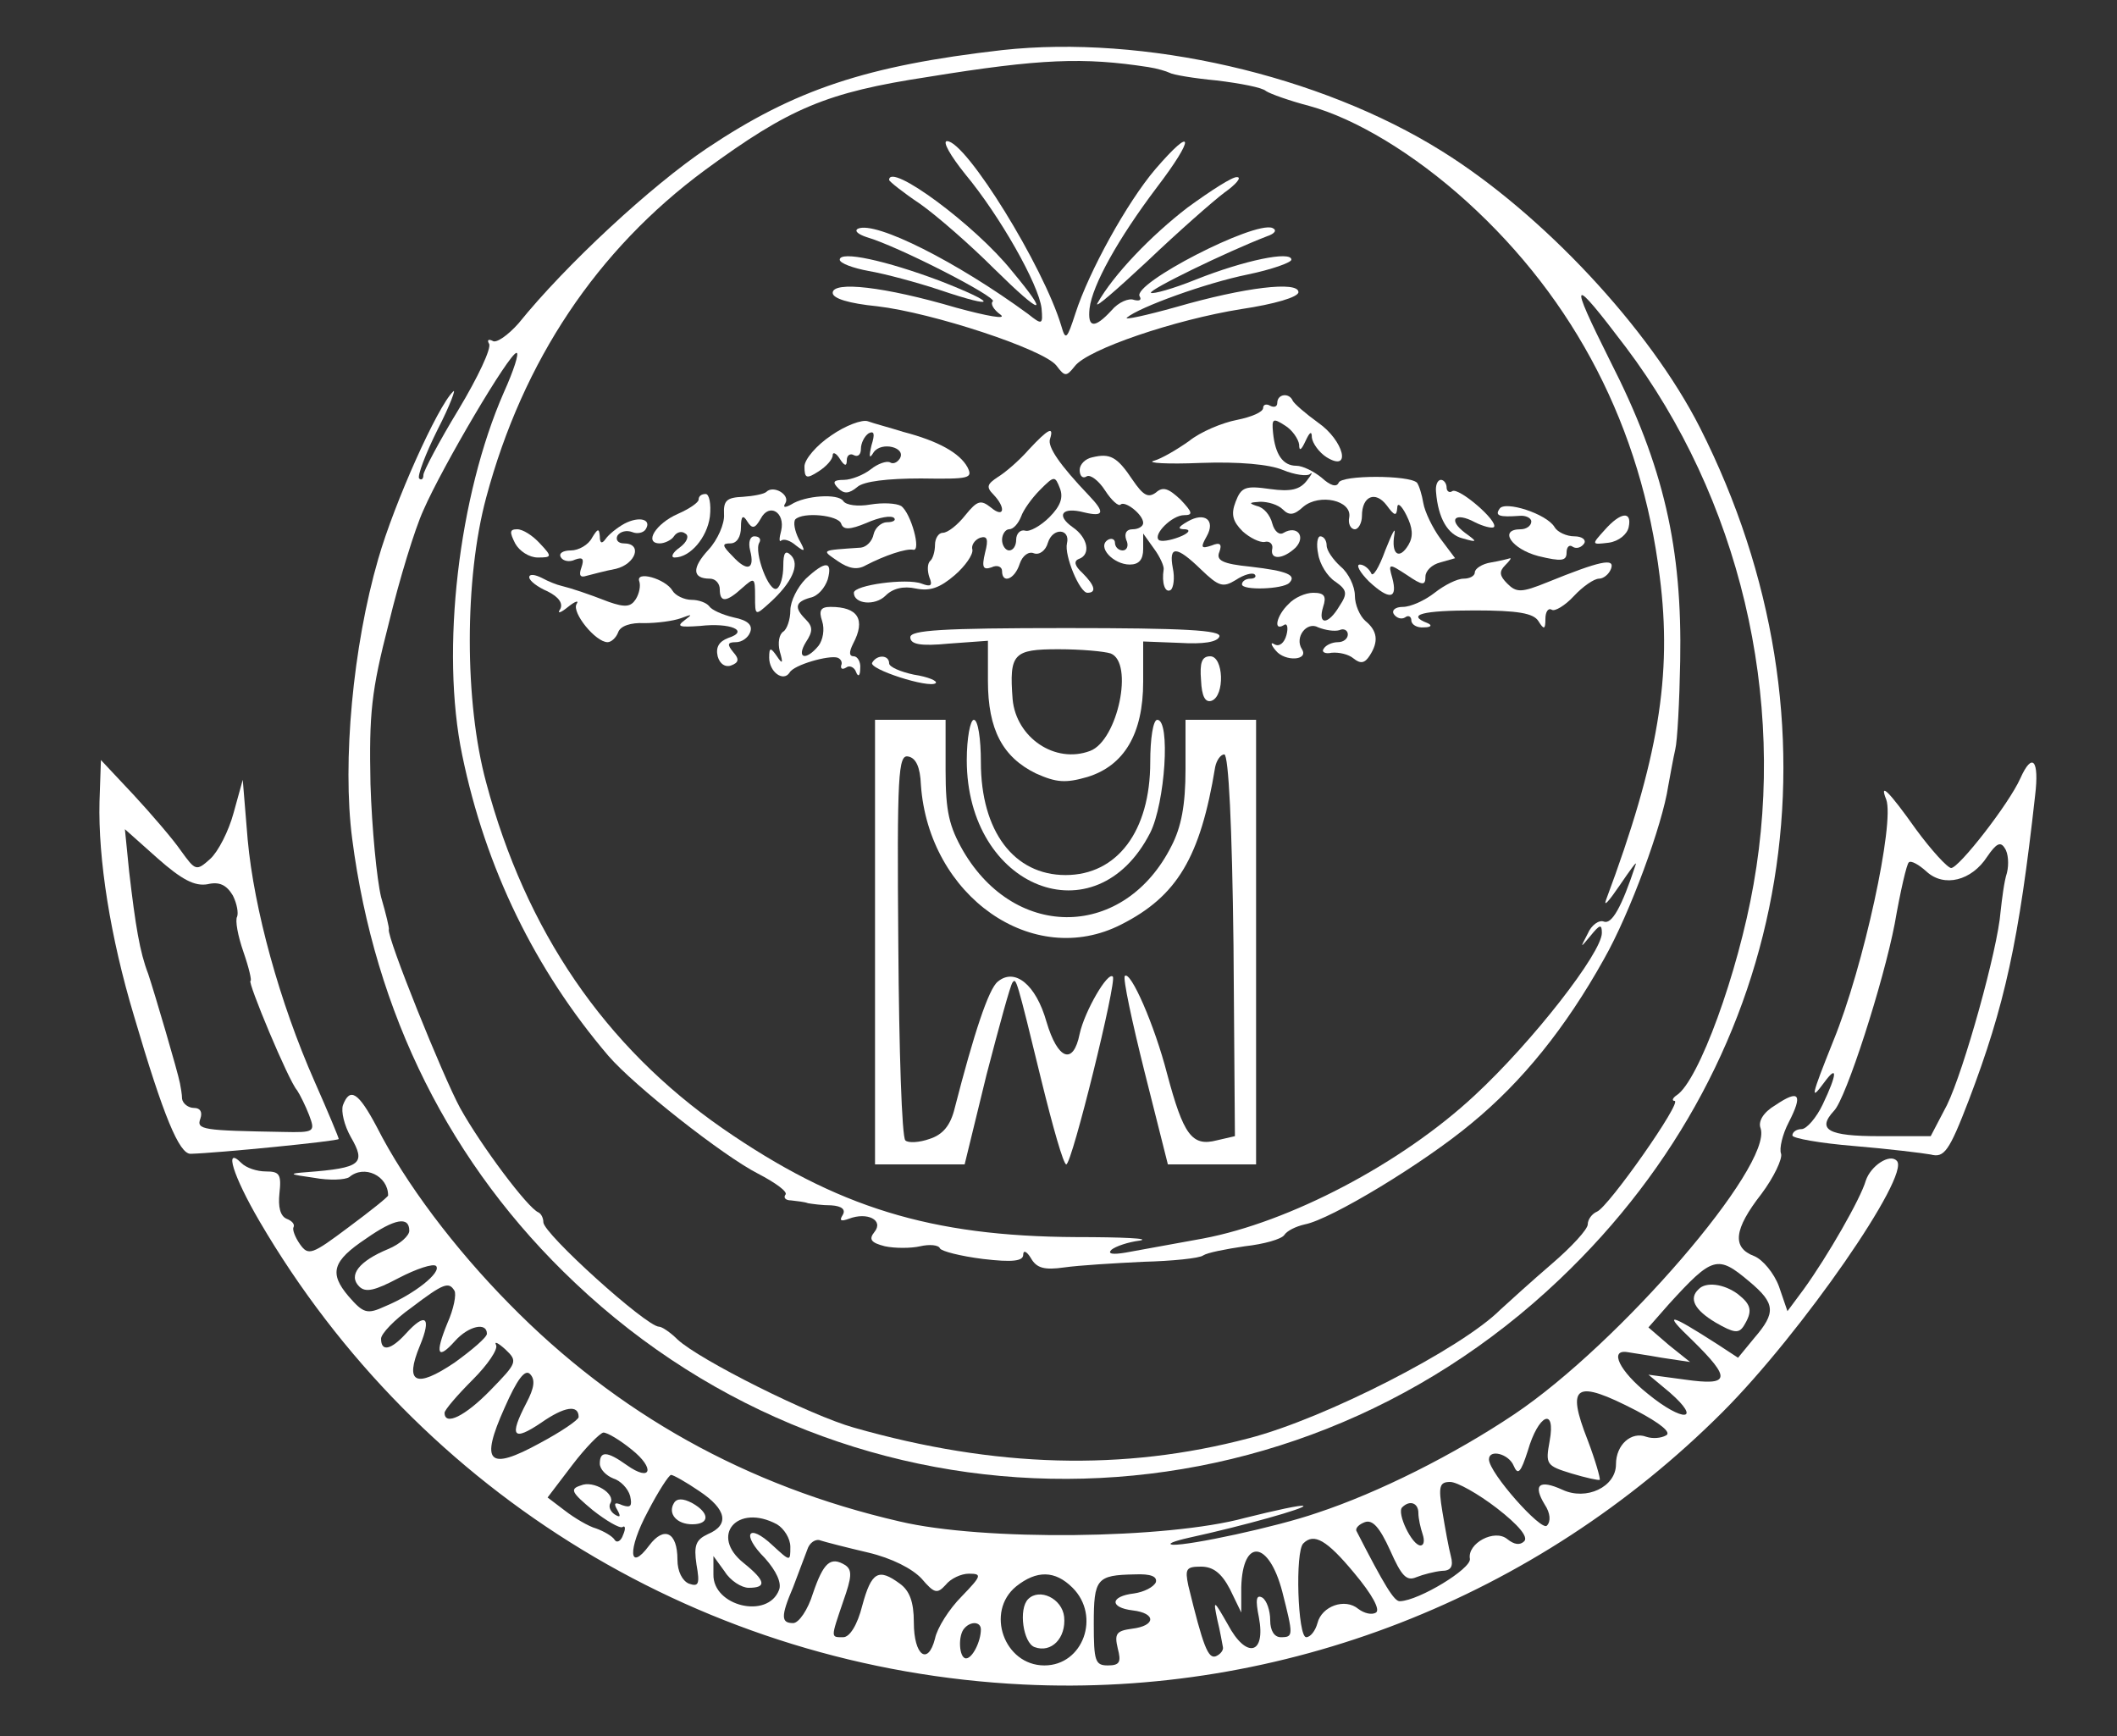 
<svg version="1.0" xmlns="http://www.w3.org/2000/svg"
 width="300pt" height="246pt" viewBox="0 0 300 246"
 preserveAspectRatio="xMidYMid meet">
<rect x="0" y="0" width="300" height="246" fill="#333333" stroke="none"/>
<g transform="translate(0,246) scale(0.1,-0.1)"
fill="#ffffffff" stroke="none">
<path d="M1420 2389 c-192 -22 -294 -56 -418 -139 -79 -53 -200 -165 -267
-248 -15 -17 -32 -29 -37 -25 -6 3 -8 1 -5 -4 4 -6 -16 -48 -43 -93 -28 -46
-50 -88 -50 -93 0 -6 -3 -8 -6 -5 -3 3 9 35 26 69 18 35 27 60 22 54 -22 -21
-83 -157 -106 -237 -36 -124 -51 -288 -37 -396 32 -248 139 -463 316 -630 393
-372 1001 -370 1395 5 334 317 411 788 199 1207 -71 140 -223 303 -366 392
-173 108 -422 165 -623 143z m207 -24 c13 -2 26 -6 30 -8 5 -3 35 -8 67 -11
33 -4 65 -10 70 -15 6 -4 34 -14 61 -21 66 -18 149 -68 224 -136 153 -139 247
-320 273 -531 18 -140 -2 -260 -76 -458 -4 -11 4 -2 19 20 15 22 25 36 23 30
-20 -61 -34 -85 -45 -81 -7 3 -18 -5 -23 -17 -11 -21 -11 -21 4 -3 13 16 16
17 16 4 0 -28 -98 -154 -180 -230 -104 -97 -263 -180 -385 -203 -44 -8 -93
-17 -110 -20 -18 -3 -26 -2 -20 4 6 5 24 11 40 13 17 3 -24 5 -90 5 -206 1
-339 42 -501 154 -167 116 -279 280 -335 490 -31 114 -31 289 0 404 52 194
157 351 310 464 120 88 172 110 316 132 160 26 221 28 312 14z m677 -397 c161
-214 228 -496 181 -761 -22 -126 -78 -279 -109 -299 -6 -4 -7 -8 -3 -8 12 0
-94 -151 -110 -157 -7 -3 -13 -11 -13 -18 0 -7 -23 -32 -51 -56 -28 -24 -61
-54 -73 -65 -55 -55 -248 -154 -356 -182 -178 -47 -360 -42 -560 15 -61 17
-219 96 -250 125 -10 10 -22 18 -26 18 -18 0 -164 132 -164 148 0 6 -3 12 -7
14 -15 6 -81 94 -111 148 -24 44 -104 242 -101 253 1 1 -4 22 -11 46 -6 25
-13 97 -15 160 -2 100 1 131 26 228 15 62 37 134 49 160 27 62 122 223 132
223 4 0 -4 -25 -18 -56 -64 -146 -90 -365 -59 -514 33 -160 103 -304 207 -426
37 -43 163 -142 212 -167 25 -13 43 -26 39 -30 -3 -4 0 -8 8 -8 8 -1 19 -2 24
-4 6 -1 20 -3 33 -3 15 -1 21 -6 16 -14 -5 -8 -2 -9 9 -5 26 10 50 -2 36 -19
-8 -10 -5 -15 15 -20 14 -3 37 -3 50 0 13 3 26 2 28 -3 2 -4 29 -11 61 -15 42
-5 57 -3 57 6 0 7 5 5 11 -5 8 -14 19 -17 47 -13 21 3 71 6 112 8 41 1 80 5
85 9 6 4 32 9 59 13 27 3 52 10 56 16 4 6 16 12 29 15 37 7 169 87 236 143 72
59 134 136 188 233 37 65 83 191 91 245 3 16 7 39 10 52 3 12 6 68 7 125 3
160 -23 276 -99 425 -60 120 -56 123 22 20z"/>
<path d="M1368 2213 c49 -59 104 -156 108 -190 2 -23 1 -24 -19 -8 -101 74
-216 132 -241 121 -6 -3 0 -8 12 -12 45 -13 185 -85 179 -91 -4 -3 1 -12 11
-19 9 -7 -19 -2 -63 10 -102 30 -175 38 -175 21 0 -8 23 -15 63 -19 78 -9 236
-61 254 -84 12 -16 14 -16 26 -1 18 24 142 66 236 81 47 7 81 17 81 24 0 16
-76 7 -173 -21 -43 -12 -75 -19 -70 -15 18 15 112 49 171 61 34 7 62 17 62 21
0 13 -67 -1 -135 -28 -32 -13 -61 -21 -64 -19 -4 4 107 58 164 80 12 4 15 9 8
12 -26 10 -199 -79 -188 -97 3 -5 0 -7 -8 -5 -7 3 -22 -3 -32 -15 -24 -26 -34
-25 -31 3 4 33 40 98 95 171 55 72 53 90 -2 26 -40 -47 -94 -145 -113 -204
-12 -37 -14 -39 -20 -18 -25 84 -135 262 -162 262 -7 0 5 -21 26 -47z"/>
<path d="M1260 2205 c0 -2 20 -18 44 -34 24 -17 71 -58 105 -92 68 -67 80 -69
25 -3 -52 65 -174 155 -174 129z"/>
<path d="M1683 2166 c-52 -40 -105 -95 -128 -136 -4 -8 27 19 71 60 43 41 93
85 109 97 17 12 25 22 18 22 -6 1 -37 -19 -70 -43z"/>
<path d="M1190 2092 c0 -5 19 -12 41 -16 23 -4 68 -16 101 -27 83 -28 82 -19
0 13 -77 29 -142 43 -142 30z"/>
<path d="M1810 1889 c0 -5 -4 -7 -10 -4 -5 3 -10 2 -10 -3 0 -6 -17 -13 -37
-17 -21 -4 -52 -17 -68 -30 -17 -12 -39 -25 -50 -28 -11 -3 19 -5 66 -3 55 2
98 -2 117 -10 17 -7 34 -9 38 -6 5 4 3 0 -4 -9 -10 -13 -23 -16 -52 -12 -35 5
-41 3 -49 -18 -7 -18 -4 -28 10 -42 10 -9 24 -16 31 -15 7 2 12 -3 11 -9 -4
-17 15 -16 33 1 15 16 2 32 -17 21 -6 -4 -13 2 -16 13 -3 12 -12 23 -22 25
-12 4 -11 5 5 6 11 0 25 -4 32 -11 9 -9 16 -8 29 4 23 19 69 9 65 -15 -2 -9 2
-17 8 -17 5 0 10 9 10 19 0 28 19 36 35 15 11 -15 14 -16 15 -4 0 9 6 4 13
-10 9 -18 10 -30 3 -42 -13 -22 -25 -14 -20 15 2 12 -3 2 -13 -23 -9 -25 -18
-39 -20 -32 -3 6 -10 12 -16 12 -6 0 0 -11 13 -24 29 -27 41 -25 33 5 -6 21
-5 21 21 4 22 -15 26 -15 26 -2 0 8 9 17 21 20 l21 6 -21 28 c-11 15 -22 38
-24 50 -2 12 -6 25 -9 29 -11 11 -107 11 -111 0 -3 -7 -12 -4 -24 7 -11 9 -27
17 -36 17 -19 0 -30 16 -33 47 -2 20 0 21 17 10 10 -6 19 -19 20 -27 0 -10 3
-8 9 5 6 13 9 15 9 5 1 -8 10 -21 21 -28 36 -22 24 24 -12 49 -18 13 -34 27
-36 31 -5 12 -22 10 -22 -3z"/>
<path d="M1178 1843 c-21 -14 -38 -34 -38 -44 0 -17 3 -18 20 -7 11 7 20 17
20 23 0 5 5 3 10 -5 7 -11 10 -11 10 -2 0 7 5 10 10 7 6 -3 10 1 10 9 0 8 5
18 11 22 8 4 9 -1 4 -17 -4 -17 -3 -20 3 -10 11 16 47 7 37 -9 -4 -6 -10 -8
-14 -5 -5 2 -17 -2 -27 -10 -10 -8 -28 -15 -38 -15 -15 0 -17 -3 -8 -12 8 -8
15 -8 27 2 9 8 43 12 90 12 69 -1 74 0 66 16 -11 20 -41 37 -91 50 -19 6 -42
12 -50 15 -8 3 -32 -6 -52 -20z"/>
<path d="M1458 1823 c-14 -16 -34 -33 -44 -39 -15 -10 -17 -14 -6 -25 18 -19
15 -34 -4 -18 -14 11 -19 10 -36 -11 -11 -14 -25 -25 -32 -25 -6 0 -11 -8 -11
-17 0 -9 -3 -20 -7 -23 -4 -4 -4 -14 -1 -23 5 -12 2 -14 -11 -9 -21 8 -96 -2
-96 -13 0 -16 30 -19 45 -4 10 10 25 14 43 10 20 -4 34 1 55 19 15 13 26 29
25 36 -2 6 3 14 11 17 10 3 12 -2 7 -21 -5 -21 -3 -25 9 -21 8 4 15 1 15 -5 0
-19 18 -12 25 10 4 12 13 18 20 15 8 -3 17 4 20 15 7 22 32 20 27 -1 -4 -17
18 -70 29 -70 13 0 11 10 -7 28 -11 10 -13 17 -5 20 17 6 13 30 -9 45 -24 17
-15 29 16 21 29 -7 30 0 7 24 -41 43 -59 69 -55 80 6 19 -3 14 -30 -15z m29
-96 c-12 -12 -28 -21 -34 -19 -7 2 -13 -4 -13 -13 0 -8 -4 -15 -10 -15 -5 0
-10 7 -10 15 0 8 5 15 10 15 6 0 13 8 17 18 3 9 15 26 27 38 20 20 21 20 28 2
5 -13 1 -25 -15 -41z"/>
<path d="M1548 1812 c-10 -2 -18 -10 -18 -18 0 -8 4 -13 10 -9 5 3 17 -6 26
-20 9 -14 19 -23 22 -20 6 6 32 -14 32 -26 0 -5 -7 -9 -15 -9 -9 0 -12 -6 -9
-15 4 -8 1 -15 -5 -15 -6 0 -11 5 -11 11 0 5 -5 7 -10 4 -16 -10 8 -35 31 -35
13 0 19 7 19 22 l0 22 15 -21 c9 -12 15 -26 14 -30 -3 -19 2 -34 10 -29 4 3 6
17 3 31 -6 32 5 32 40 -2 25 -24 31 -26 49 -15 12 8 24 11 27 8 3 -3 0 -6 -6
-6 -7 0 -12 -4 -12 -8 0 -9 58 -7 67 2 11 11 -3 17 -55 23 -40 4 -49 9 -44 21
4 11 1 14 -11 9 -15 -5 -16 -3 -7 13 13 23 -3 35 -27 21 -14 -8 -15 -11 -3
-11 8 -1 4 -6 -9 -11 -13 -5 -26 -7 -29 -4 -8 8 19 35 36 35 13 0 12 4 -5 22
-17 16 -25 19 -35 10 -11 -8 -18 -4 -33 18 -22 33 -32 38 -57 32z"/>
<path d="M2035 1763 c3 -38 17 -61 38 -66 21 -6 21 -5 3 8 -25 19 -14 30 14
15 12 -6 24 -9 27 -7 7 8 -50 57 -59 51 -4 -3 -8 0 -8 5 0 6 -4 11 -8 11 -5 0
-8 -8 -7 -17z"/>
<path d="M1086 1763 c-3 -3 -18 -6 -33 -7 -23 -1 -28 -5 -27 -25 1 -13 -9 -36
-22 -50 -24 -26 -23 -41 2 -41 8 0 14 -7 14 -15 0 -19 9 -19 32 2 17 15 18 15
18 -12 0 -28 0 -28 21 -9 31 28 43 54 30 67 -8 8 -11 4 -11 -15 0 -15 -4 -29
-9 -32 -11 -7 -33 52 -25 65 3 5 0 9 -7 9 -6 0 -9 -8 -6 -20 7 -27 -4 -31 -25
-8 -15 15 -15 18 -3 18 9 0 15 9 15 23 0 16 3 18 9 8 7 -11 11 -10 19 4 12 23
35 9 29 -17 -3 -11 -3 -17 0 -14 4 3 13 0 21 -7 13 -10 14 -9 4 9 -6 12 -8 24
-5 28 11 11 61 6 65 -6 3 -9 12 -9 36 1 18 8 35 11 39 7 3 -3 -1 -6 -10 -6 -8
0 -17 -8 -19 -17 -2 -10 -10 -18 -18 -19 -58 -4 -56 -3 -33 -19 16 -11 28 -13
40 -6 27 14 57 24 67 22 12 -3 -3 52 -17 62 -7 4 -26 5 -44 2 -17 -3 -34 -1
-38 5 -7 11 -54 8 -74 -5 -9 -5 -12 -4 -8 2 7 12 -17 26 -27 16z"/>
<path d="M990 1752 c0 -4 -13 -13 -29 -20 -32 -14 -49 -42 -26 -42 7 0 17 5
20 10 4 6 11 8 16 4 6 -3 3 -12 -8 -20 -10 -7 -13 -14 -7 -14 22 0 46 28 50
58 2 18 -1 32 -6 32 -6 0 -10 -3 -10 -8z"/>
<path d="M2125 1739 c-7 -10 0 -12 28 -10 9 1 17 -3 17 -8 0 -6 -7 -11 -15
-11 -32 0 -13 -28 25 -38 33 -8 40 -7 40 5 0 8 4 12 9 8 5 -3 12 -1 16 5 3 5
-3 10 -14 10 -11 0 -24 6 -28 13 -11 19 -71 38 -78 26z"/>
<path d="M885 1718 c-11 -6 -23 -16 -27 -22 -5 -7 -8 -6 -8 4 -1 12 -3 11 -11
-2 -5 -10 -19 -18 -30 -18 -11 0 -18 -4 -14 -10 3 -5 12 -7 20 -3 11 4 13 1 9
-11 -4 -11 -2 -15 7 -12 8 2 26 7 42 10 28 7 38 36 11 36 -8 0 -12 5 -9 11 4
6 13 8 21 5 7 -3 16 -1 19 4 9 14 -9 19 -30 8z"/>
<path d="M2274 1709 c-19 -21 -19 -21 6 -18 14 2 26 12 28 22 5 23 -11 22 -34
-4z"/>
<path d="M730 1690 c6 -11 20 -20 32 -20 20 0 21 1 3 20 -10 11 -24 20 -32 20
-11 0 -11 -4 -3 -20z"/>
<path d="M1868 1675 c2 -14 13 -32 24 -39 17 -12 18 -17 6 -35 -16 -27 -31
-27 -23 -1 5 15 2 20 -14 20 -11 0 -27 -7 -35 -16 -17 -16 -22 -39 -7 -30 5 4
7 -3 4 -14 -3 -11 -10 -17 -17 -13 -6 4 -5 -1 2 -9 13 -16 47 -14 37 2 -11 17
7 40 23 31 10 -4 23 -6 30 -4 6 3 12 0 12 -6 0 -6 -6 -11 -14 -11 -8 0 -17 -4
-20 -9 -4 -5 2 -8 11 -6 10 1 24 -2 31 -8 10 -8 16 -7 23 4 13 20 11 35 -6 49
-8 7 -15 23 -15 36 0 13 -9 32 -20 41 -11 10 -20 23 -20 30 0 7 -4 13 -9 13
-4 0 -6 -11 -3 -25z"/>
<path d="M2113 1663 c-13 -2 -23 -9 -23 -14 0 -5 -7 -9 -16 -9 -9 0 -27 -9
-41 -20 -14 -11 -34 -20 -45 -20 -11 0 -16 -5 -13 -10 4 -6 11 -8 16 -5 5 4 9
1 9 -4 0 -6 8 -11 18 -10 10 0 12 3 5 6 -31 12 -7 18 67 18 61 0 83 -4 90 -15
8 -13 10 -12 10 3 0 10 4 16 9 13 4 -3 19 6 31 19 13 14 29 25 36 25 6 0 14 6
17 14 6 16 -16 11 -90 -19 -37 -15 -44 -15 -57 -2 -11 11 -12 17 -3 26 6 6 9
10 7 10 -3 -1 -15 -4 -27 -6z"/>
<path d="M1142 1640 c-12 -12 -22 -32 -22 -45 0 -13 -5 -27 -10 -30 -6 -4 -8
-16 -5 -28 5 -17 4 -19 -4 -7 -9 13 -11 13 -11 -2 0 -20 20 -35 29 -21 6 11
56 25 68 21 5 -2 7 -7 5 -11 -1 -5 2 -6 7 -3 5 4 12 0 14 -6 3 -8 6 -6 6 5 1
9 -4 17 -9 17 -7 0 -7 6 -1 18 18 34 7 52 -32 52 -14 0 -17 -5 -12 -20 4 -12
1 -27 -5 -35 -18 -22 -32 -18 -18 5 10 15 10 22 0 32 -17 17 -15 25 6 31 11 2
21 14 25 26 7 26 -3 27 -31 1z"/>
<path d="M750 1642 c0 -5 12 -14 26 -20 16 -8 22 -17 18 -25 -5 -7 0 -6 11 3
10 8 16 10 12 4 -7 -12 27 -54 44 -54 5 0 12 6 15 14 3 9 18 14 37 13 18 0 41
3 52 7 16 6 17 6 5 -3 -12 -9 -7 -10 22 -8 43 5 71 -7 40 -17 -13 -5 -18 -13
-15 -26 3 -11 11 -16 19 -13 11 4 12 9 3 19 -9 11 -8 14 4 14 8 0 17 6 20 14
4 10 -3 17 -23 21 -17 4 -32 11 -35 16 -4 5 -15 9 -25 9 -10 0 -23 6 -27 13
-10 17 -53 29 -47 13 2 -6 0 -17 -5 -25 -7 -11 -15 -12 -38 -4 -31 12 -52 19
-68 23 -5 1 -18 6 -27 11 -10 5 -18 6 -18 1z"/>
<path d="M1290 1557 c0 -10 14 -13 55 -9 l55 4 0 -57 c0 -69 21 -108 68 -131
29 -13 42 -14 73 -5 52 16 79 61 79 135 l0 57 52 -2 c33 -2 53 1 56 9 3 9 -50
12 -217 12 -177 0 -221 -3 -221 -13z m284 -23 c33 -13 10 -123 -29 -138 -50
-19 -105 19 -110 73 -5 65 1 71 65 71 32 0 65 -3 74 -6z"/>
<path d="M1236 1521 c-6 -9 81 -37 90 -29 3 3 -11 9 -31 12 -19 4 -35 11 -35
16 0 12 -17 13 -24 1z"/>
<path d="M1702 1496 c1 -23 6 -32 15 -29 19 7 17 63 -2 63 -12 0 -15 -9 -13
-34z"/>
<path d="M1240 1125 l0 -315 63 0 64 0 31 127 c18 69 34 128 37 131 5 6 5 8
41 -140 16 -65 31 -118 35 -118 8 0 72 260 66 266 -7 8 -40 -49 -47 -81 -9
-45 -31 -37 -47 17 -15 53 -45 77 -69 57 -13 -10 -34 -74 -61 -179 -6 -25 -17
-38 -36 -44 -14 -5 -30 -6 -34 -2 -5 4 -9 129 -10 277 -2 243 0 270 14 267 11
-2 17 -15 18 -40 11 -158 159 -262 284 -198 79 40 112 95 133 223 2 10 8 18
13 18 6 -1 11 -100 13 -271 l2 -270 -26 -6 c-35 -9 -47 8 -70 94 -18 70 -52
147 -60 139 -3 -3 10 -64 28 -136 l33 -131 62 0 63 0 0 315 0 315 -50 0 -50 0
0 -70 c0 -51 -6 -82 -20 -109 -66 -131 -220 -135 -295 -7 -20 35 -25 56 -25
114 l0 72 -50 0 -50 0 0 -315z"/>
<path d="M1370 1383 c0 -182 183 -254 260 -103 21 42 29 160 10 160 -6 0 -10
-27 -10 -60 0 -98 -47 -160 -120 -160 -73 0 -120 62 -120 160 0 33 -4 60 -10
60 -5 0 -10 -26 -10 -57z"/>
<path d="M141 1324 c-2 -81 15 -191 49 -304 42 -143 64 -195 80 -195 38 1 210
18 210 21 0 2 -15 38 -34 81 -50 113 -86 245 -95 343 l-7 85 -13 -47 c-7 -26
-22 -55 -33 -65 -20 -18 -21 -17 -42 12 -11 16 -42 52 -67 79 l-46 49 -2 -59z
m153 -117 c17 4 27 -1 36 -16 6 -12 8 -25 6 -30 -3 -5 1 -27 9 -50 8 -23 12
-41 10 -41 -5 0 54 -142 66 -155 4 -6 12 -22 17 -35 9 -24 8 -25 -37 -24 -114
2 -123 3 -117 19 3 9 0 15 -9 15 -8 0 -16 6 -17 13 0 6 -2 17 -3 22 -3 16 -36
128 -45 155 -12 31 -18 68 -27 145 l-6 60 46 -41 c35 -31 53 -40 71 -37z"/>
<path d="M2863 1357 c-16 -36 -87 -127 -98 -127 -5 0 -28 25 -50 55 -39 55
-52 67 -42 42 12 -33 -32 -237 -75 -342 -32 -80 -33 -86 -13 -59 19 26 19 13
-2 -31 -9 -19 -23 -35 -30 -35 -7 0 -13 -4 -13 -9 0 -4 39 -11 88 -15 48 -4
97 -10 108 -12 19 -5 26 4 54 77 51 134 71 225 94 432 6 50 -4 62 -21 24z
m-19 -134 c-4 -12 -7 -37 -9 -55 -4 -53 -52 -225 -76 -274 l-23 -44 -73 0
c-72 0 -89 9 -64 36 17 17 70 182 86 265 8 46 17 85 20 87 3 3 14 -3 25 -13
25 -23 64 -13 86 21 13 19 19 22 25 12 5 -7 6 -23 3 -35z"/>
<path d="M486 894 c-3 -9 2 -29 11 -45 22 -38 15 -44 -62 -50 -27 -2 -26 -3
10 -8 22 -4 44 -3 50 1 21 18 55 2 55 -26 0 -2 -25 -22 -56 -45 -52 -39 -57
-41 -69 -24 -7 10 -11 21 -9 24 2 4 -2 9 -10 12 -9 4 -12 17 -10 36 3 27 0 31
-19 31 -13 0 -28 5 -35 12 -25 25 -12 -18 26 -83 227 -388 632 -634 1082 -656
367 -18 727 122 991 386 112 112 267 336 247 356 -10 11 -37 -7 -44 -28 -7
-25 -54 -107 -88 -154 l-23 -31 -12 35 c-7 19 -23 38 -35 43 -32 12 -29 38 10
88 18 24 30 50 28 57 -3 7 2 28 11 45 20 39 15 47 -19 24 -17 -10 -25 -23 -21
-33 17 -53 -200 -305 -349 -405 -85 -57 -192 -111 -280 -140 -58 -20 -180 -46
-204 -45 -9 1 1 5 23 10 78 17 166 42 162 45 -2 2 -39 -6 -83 -17 -110 -30
-371 -33 -489 -5 -217 50 -401 153 -553 308 -78 79 -148 172 -188 251 -26 49
-38 57 -48 31z m94 -178 c0 -7 -13 -19 -30 -26 -41 -17 -57 -37 -41 -53 9 -9
22 -6 56 12 25 13 49 21 53 17 8 -9 -31 -40 -72 -57 -26 -12 -31 -10 -52 14
-28 33 -23 50 25 82 40 28 61 32 61 11z m1899 -72 c37 -31 38 -44 7 -80 l-23
-28 -29 19 c-70 45 -78 46 -36 6 56 -55 54 -65 -10 -56 l-52 7 30 -25 c47 -41
19 -43 -31 -2 -40 32 -55 63 -29 59 5 -1 27 -4 49 -8 l40 -6 -30 24 -29 25 29
33 c62 68 69 70 114 32z m-1835 -13 c3 -5 -1 -26 -10 -46 -18 -44 -14 -53 11
-25 19 21 45 27 45 10 0 -5 -21 -23 -46 -41 -55 -37 -71 -29 -49 24 17 41 8
48 -20 17 -21 -23 -35 -26 -35 -7 0 7 19 27 43 44 46 35 53 37 61 24z m51
-141 c-36 -37 -65 -51 -65 -32 0 4 18 25 40 47 21 21 36 43 33 49 -3 6 3 3 13
-6 18 -17 17 -19 -21 -58z m51 -18 c-25 -48 -19 -55 21 -28 33 23 53 26 53 8
0 -4 -25 -21 -55 -37 -73 -40 -85 -28 -50 50 18 41 29 55 36 48 8 -8 6 -20 -5
-41z m1573 -11 c34 -18 50 -31 42 -35 -7 -4 -19 -5 -28 -2 -21 8 -43 -11 -43
-39 0 -32 -42 -52 -76 -36 -33 15 -42 7 -25 -21 8 -12 9 -24 3 -30 -8 -8 -82
75 -82 94 0 15 28 8 35 -9 6 -14 10 -10 20 21 15 52 40 63 31 14 -6 -33 -5
-35 31 -46 20 -6 38 -10 40 -9 1 2 -6 27 -17 56 -31 79 -18 87 69 42z m-1424
-55 c34 -27 28 -47 -7 -22 -28 20 -38 20 -38 2 0 -8 9 -17 19 -21 10 -3 21
-14 24 -25 3 -14 1 -17 -11 -13 -11 5 -13 3 -7 -7 5 -9 4 -11 -4 -6 -6 4 -9
11 -6 16 8 13 -24 33 -42 25 -16 -5 -13 -10 17 -35 19 -15 38 -26 42 -24 4 3
5 -2 1 -11 -3 -9 -9 -12 -12 -7 -3 5 -15 12 -26 16 -11 3 -31 15 -44 25 l-25
19 35 46 c19 25 39 45 44 46 6 0 24 -11 40 -24z m96 -59 c39 -26 43 -48 12
-61 -17 -8 -20 -16 -16 -43 5 -28 3 -32 -11 -27 -9 4 -16 17 -16 34 0 39 -19
48 -40 20 -29 -39 -31 -6 -2 48 15 29 30 52 33 52 3 0 21 -10 40 -23z m1130
-24 c31 -24 45 -41 39 -47 -6 -6 -14 -5 -24 3 -18 15 -57 -6 -53 -28 2 -14
-72 -59 -99 -60 -8 -1 -22 22 -62 100 -1 4 4 9 12 12 11 4 21 -7 36 -40 16
-36 23 -44 37 -38 10 4 26 8 36 9 13 0 17 6 13 21 -3 11 -8 39 -12 63 -6 36
-4 42 11 42 10 0 40 -17 66 -37z m-111 -7 c0 -8 3 -21 6 -30 3 -9 2 -16 -3
-16 -12 0 -34 46 -26 54 11 11 23 6 23 -8z m-909 -16 c10 -6 19 -20 19 -32 0
-21 0 -21 -25 2 -35 33 -45 16 -11 -18 16 -18 24 -35 20 -45 -16 -42 -94 -23
-93 22 l0 26 16 -22 c8 -13 24 -23 34 -23 26 0 24 10 -7 35 -49 39 -9 85 47
55z m129 -40 c34 -8 63 -23 76 -37 18 -21 22 -22 34 -9 7 9 22 16 33 16 19 0
18 -3 -10 -32 -18 -18 -35 -45 -38 -60 -10 -39 -30 -24 -30 23 0 29 -6 45 -20
55 -30 22 -40 17 -53 -31 -7 -28 -18 -45 -27 -45 -18 0 -18 -2 0 51 12 34 13
44 3 51 -21 13 -31 4 -46 -40 -7 -23 -20 -42 -28 -42 -17 0 -18 9 0 51 7 19
16 42 20 53 3 10 12 16 19 13 6 -2 37 -10 67 -17z m689 -29 c26 -31 37 -52 31
-56 -6 -4 -17 -1 -25 5 -19 16 -52 4 -58 -20 -3 -11 -10 -20 -16 -20 -12 0
-16 122 -4 133 15 15 33 5 72 -42z m-102 -26 c16 -63 16 -65 -2 -65 -9 0 -15
9 -15 24 0 14 -5 28 -11 32 -9 5 -10 -3 -5 -28 10 -53 -18 -59 -44 -10 -20 35
-21 36 -15 7 4 -16 7 -34 8 -39 1 -4 -3 -10 -10 -13 -11 -4 -18 14 -39 100 -5
24 -3 27 18 27 17 0 29 -9 41 -32 l16 -33 0 36 c2 70 39 66 58 -6z m-297 5
c40 -40 15 -110 -40 -110 -57 0 -84 76 -40 112 29 23 55 23 80 -2z m118 8 c-3
-7 -17 -14 -31 -16 -34 -4 -35 -20 -2 -24 34 -4 33 -22 -1 -26 -22 -3 -25 -7
-20 -28 5 -19 3 -24 -14 -24 -18 0 -20 6 -20 59 0 64 4 69 58 70 23 1 32 -3
30 -11z m-248 -67 c0 -17 -12 -41 -21 -41 -10 0 -12 33 -2 43 9 10 23 9 23 -2z"/>
<path d="M2407 633 c-14 -13 -6 -29 24 -47 26 -15 33 -16 40 -5 13 21 11 30
-8 45 -20 15 -46 18 -56 7z"/>
<path d="M955 330 c-9 -15 4 -30 26 -30 25 0 25 16 0 30 -13 7 -22 7 -26 0z"/>
<path d="M1457 194 c-14 -14 -7 -62 9 -68 24 -9 45 13 42 43 -3 26 -35 41 -51
25z"/>
</g>
</svg>
